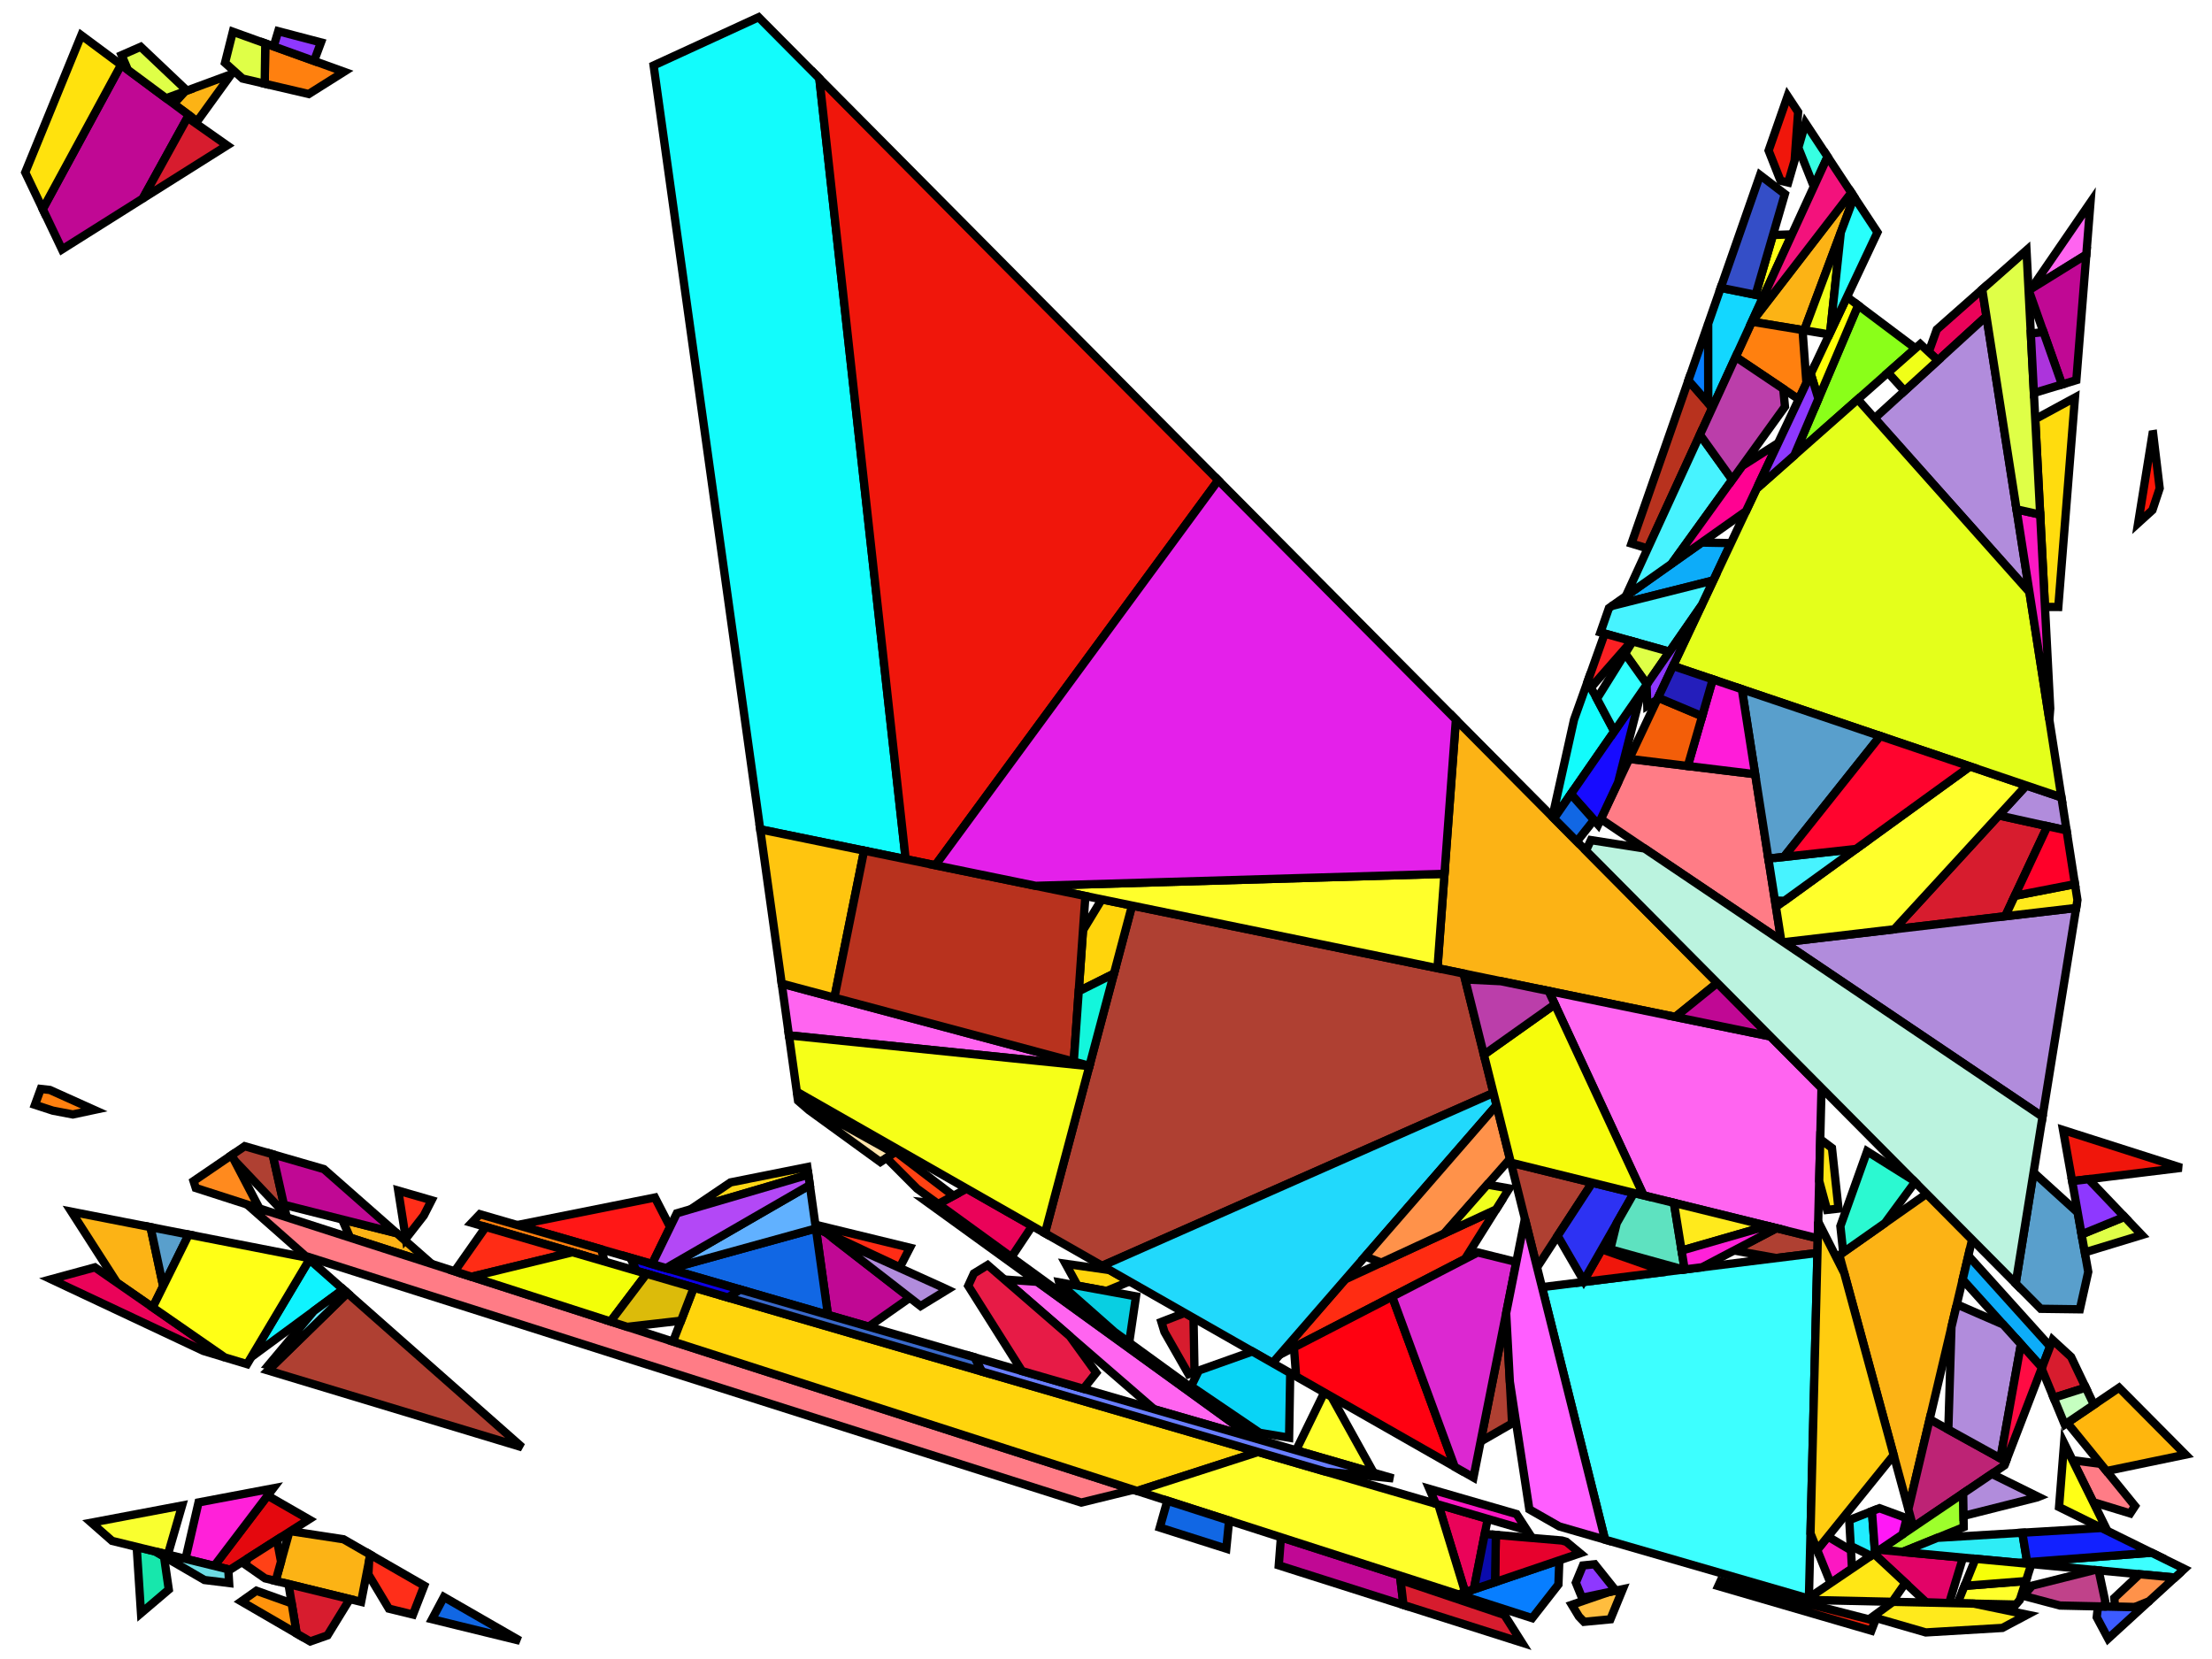 <?xml version="1.0" encoding="iso-8859-1" standalone="no"?>
<!DOCTYPE svg PUBLIC "-//W3C//DTD SVG 1.0//EN" "http://www.w3.org/TR/2001/REC-SVG-20010904/DTD/svg10.dtd">
<svg xmlns="http://www.w3.org/2000/svg" width="800" height="600">
<path style="fill:rgb(0, 0, 0);fill-opacity:0.0;fill-rule:evenodd;stroke:rgb(0, 0, 0);stroke-width:0.0;" d="M 0, 600 L 800, 600 L 800, 0 L 0, 0 z "/>
<path style="fill:rgb(18, 252, 252);fill-opacity:1.0;fill-rule:evenodd;stroke:rgb(0, 0, 0);stroke-width:3.0;" d="M 583.826, 264.522 L 562.022, 296 L 561.456, 295.431 L 569.267, 260.277 L 574.206, 246.421 z "/>
<path style="fill:rgb(18, 252, 252);fill-opacity:1.0;fill-rule:evenodd;stroke:rgb(0, 0, 0);stroke-width:3.0;" d="M 296.321, 28.343 L 327.546, 310.732 L 274.937, 299.948 L 236.388, 23.68 L 274.366, 6.226 z "/>
<path style="fill:rgb(252, 179, 21);fill-opacity:1.0;fill-rule:evenodd;stroke:rgb(0, 0, 0);stroke-width:3.0;" d="M 124.226, 556.692 L 133.92, 562.268 L 130.604, 579.333 L 99.686, 571.764 L 104.63, 554.044 L 105.066, 553.766 z "/>
<path style="fill:rgb(252, 179, 21);fill-opacity:1.0;fill-rule:evenodd;stroke:rgb(0, 0, 0);stroke-width:3.0;" d="M 71.317, 43.876 L 62.812, 37.562 L 66.997, 32.995 L 83.634, 26.855 z "/>
<path style="fill:rgb(252, 179, 21);fill-opacity:1.0;fill-rule:evenodd;stroke:rgb(0, 0, 0);stroke-width:3.0;" d="M 143.508, 446.02 L 156.12, 457.114 L 126.628, 447.621 L 123.733, 441.032 z "/>
<path style="fill:rgb(252, 179, 21);fill-opacity:1.0;fill-rule:evenodd;stroke:rgb(0, 0, 0);stroke-width:3.0;" d="M 621.084, 355.497 L 605.887, 367.789 L 519.885, 350.16 L 526.543, 260.26 z "/>
<path style="fill:rgb(252, 179, 21);fill-opacity:1.0;fill-rule:evenodd;stroke:rgb(0, 0, 0);stroke-width:3.0;" d="M 670.558, 71.199 L 652.521, 119.461 L 633.601, 116.354 L 669.558, 69.683 z "/>
<path style="fill:rgb(252, 179, 21);fill-opacity:1.0;fill-rule:evenodd;stroke:rgb(0, 0, 0);stroke-width:3.0;" d="M 54.445, 443.805 L 59.012, 465.185 L 55.22, 472.844 L 42.312, 463.894 L 25.822, 438.216 z "/>
<path style="fill:rgb(252, 179, 21);fill-opacity:1.0;fill-rule:evenodd;stroke:rgb(0, 0, 0);stroke-width:3.0;" d="M 713.243, 448.335 L 690.19, 545.821 L 665.224, 453.931 L 696.782, 431.753 z "/>
<path style="fill:rgb(175, 64, 50);fill-opacity:1.0;fill-rule:evenodd;stroke:rgb(0, 0, 0);stroke-width:3.0;" d="M 529.351, 352.1 L 540.133, 395.27 L 398.603, 457.806 L 377.924, 446.017 L 409.413, 327.514 z "/>
<path style="fill:rgb(175, 64, 50);fill-opacity:1.0;fill-rule:evenodd;stroke:rgb(0, 0, 0);stroke-width:3.0;" d="M 575.862, 427.746 L 555.889, 458.356 L 546.431, 420.485 z "/>
<path style="fill:rgb(175, 64, 50);fill-opacity:1.0;fill-rule:evenodd;stroke:rgb(0, 0, 0);stroke-width:3.0;" d="M 98.595, 417.46 L 103.512, 439.405 L 84.709, 419.594 L 83.755, 417.771 L 88.494, 414.539 z "/>
<path style="fill:rgb(175, 64, 50);fill-opacity:1.0;fill-rule:evenodd;stroke:rgb(0, 0, 0);stroke-width:3.0;" d="M 546.863, 514.8 L 535.485, 521.349 L 544.724, 474.905 z "/>
<path style="fill:rgb(175, 64, 50);fill-opacity:1.0;fill-rule:evenodd;stroke:rgb(0, 0, 0);stroke-width:3.0;" d="M 657.428, 447.869 L 657.298, 453.145 L 642.444, 454.989 L 627.136, 452.259 L 642.516, 444.19 z "/>
<path style="fill:rgb(175, 64, 50);fill-opacity:1.0;fill-rule:evenodd;stroke:rgb(0, 0, 0);stroke-width:3.0;" d="M 188.847, 523.432 L 96.941, 495.651 L 125.636, 467.641 z "/>
<path style="fill:rgb(255, 124, 134);fill-opacity:1.0;fill-rule:evenodd;stroke:rgb(0, 0, 0);stroke-width:3.0;" d="M 759.746, 529.423 L 772.162, 544.677 L 770.413, 547.342 L 757.041, 543.265 L 749.549, 528.092 z "/>
<path style="fill:rgb(255, 124, 134);fill-opacity:1.0;fill-rule:evenodd;stroke:rgb(0, 0, 0);stroke-width:3.0;" d="M 634.778, 280.002 L 644.202, 340.184 L 578.964, 296.218 L 589.222, 274.46 z "/>
<path style="fill:rgb(255, 124, 134);fill-opacity:1.0;fill-rule:evenodd;stroke:rgb(0, 0, 0);stroke-width:3.0;" d="M 409.919, 538.802 L 391.048, 543.425 L 110.457, 454.244 L 89.365, 435.628 z "/>
<path style="fill:rgb(255, 100, 240);fill-opacity:1.0;fill-rule:evenodd;stroke:rgb(0, 0, 0);stroke-width:3.0;" d="M 640.286, 374.841 L 658.771, 393.462 L 657.428, 447.869 L 594.417, 432.324 L 560.072, 358.398 z "/>
<path style="fill:rgb(255, 100, 240);fill-opacity:1.0;fill-rule:evenodd;stroke:rgb(0, 0, 0);stroke-width:3.0;" d="M 754.545, 92.095 L 734.568, 104.473 L 756.049, 73.185 z "/>
<path style="fill:rgb(255, 100, 240);fill-opacity:1.0;fill-rule:evenodd;stroke:rgb(0, 0, 0);stroke-width:3.0;" d="M 394.016, 385.458 L 393.979, 385.596 L 285.333, 374.455 L 282.721, 355.736 z "/>
<path style="fill:rgb(255, 100, 240);fill-opacity:1.0;fill-rule:evenodd;stroke:rgb(0, 0, 0);stroke-width:3.0;" d="M 375.143, 463.581 L 453.157, 520.012 L 417.397, 509.669 L 363.259, 462.762 z "/>
<path style="fill:rgb(13, 172, 249);fill-opacity:1.0;fill-rule:evenodd;stroke:rgb(0, 0, 0);stroke-width:3.0;" d="M 626.016, 196.423 L 619.655, 209.914 L 583.019, 219.131 L 615.42, 196.224 z "/>
<path style="fill:rgb(13, 172, 249);fill-opacity:1.0;fill-rule:evenodd;stroke:rgb(0, 0, 0);stroke-width:3.0;" d="M 741.451, 486.964 L 738.512, 494.608 L 709.828, 462.777 L 711.87, 454.141 z "/>
<path style="fill:rgb(255, 217, 6);fill-opacity:1.0;fill-rule:evenodd;stroke:rgb(0, 0, 0);stroke-width:3.0;" d="M 339.144, 435.317 L 457.623, 521.303 L 453.157, 520.012 L 335.548, 434.94 z "/>
<path style="fill:rgb(228, 8, 14);fill-opacity:1.0;fill-rule:evenodd;stroke:rgb(0, 0, 0);stroke-width:3.0;" d="M 111.744, 549.513 L 83.159, 567.718 L 77.488, 566.329 L 96.787, 540.911 z "/>
<path style="fill:rgb(189, 35, 117);fill-opacity:1.0;fill-rule:evenodd;stroke:rgb(0, 0, 0);stroke-width:3.0;" d="M 725.471, 528.532 L 724.915, 529.977 L 691.952, 552.308 L 690.19, 545.821 L 697.882, 513.291 z "/>
<path style="fill:rgb(234, 3, 89);fill-opacity:1.0;fill-rule:evenodd;stroke:rgb(0, 0, 0);stroke-width:3.0;" d="M 538.054, 549.328 L 533.034, 574.805 L 529.9, 575.869 L 520.18, 544.12 z "/>
<path style="fill:rgb(234, 3, 89);fill-opacity:1.0;fill-rule:evenodd;stroke:rgb(0, 0, 0);stroke-width:3.0;" d="M 81.288, 490.92 L 73.581, 488.59 L 18.468, 462.666 L 34.322, 458.354 z "/>
<path style="fill:rgb(234, 3, 89);fill-opacity:1.0;fill-rule:evenodd;stroke:rgb(0, 0, 0);stroke-width:3.0;" d="M 718.413, 114.364 L 700.882, 130.371 L 697.563, 127.288 L 700.466, 119.171 L 716.899, 104.653 z "/>
<path style="fill:rgb(234, 3, 89);fill-opacity:1.0;fill-rule:evenodd;stroke:rgb(0, 0, 0);stroke-width:3.0;" d="M 373.307, 443.385 L 366.027, 454.309 L 365.139, 454.183 L 339.31, 435.437 L 349.626, 429.885 z "/>
<path style="fill:rgb(23, 11, 255);fill-opacity:1.0;fill-rule:evenodd;stroke:rgb(0, 0, 0);stroke-width:3.0;" d="M 585.209, 282.972 L 577.993, 298.277 L 568.126, 287.188 L 593.513, 250.538 z "/>
<path style="fill:rgb(192, 8, 148);fill-opacity:1.0;fill-rule:evenodd;stroke:rgb(0, 0, 0);stroke-width:3.0;" d="M 506.328, 569.833 L 507.583, 580.464 L 462.485, 566.13 L 463.267, 555.973 z "/>
<path style="fill:rgb(192, 8, 148);fill-opacity:1.0;fill-rule:evenodd;stroke:rgb(0, 0, 0);stroke-width:3.0;" d="M 68.295, 41.632 L 51.627, 71.813 L 22.421, 90.211 L 15.461, 75.623 L 43.79, 23.442 z "/>
<path style="fill:rgb(192, 8, 148);fill-opacity:1.0;fill-rule:evenodd;stroke:rgb(0, 0, 0);stroke-width:3.0;" d="M 750.936, 137.482 L 745.745, 139.057 L 733.723, 104.996 L 754.545, 92.095 z "/>
<path style="fill:rgb(192, 8, 148);fill-opacity:1.0;fill-rule:evenodd;stroke:rgb(0, 0, 0);stroke-width:3.0;" d="M 117.138, 422.823 L 143.508, 446.02 L 102.687, 435.723 L 98.595, 417.46 z "/>
<path style="fill:rgb(192, 8, 148);fill-opacity:1.0;fill-rule:evenodd;stroke:rgb(0, 0, 0);stroke-width:3.0;" d="M 640.286, 374.841 L 605.887, 367.789 L 621.084, 355.497 z "/>
<path style="fill:rgb(192, 8, 148);fill-opacity:1.0;fill-rule:evenodd;stroke:rgb(0, 0, 0);stroke-width:3.0;" d="M 298.632, 445.751 L 329.044, 469.348 L 314.164, 479.81 L 299.439, 475.551 L 295.046, 444.07 z "/>
<path style="fill:rgb(215, 28, 46);fill-opacity:1.0;fill-rule:evenodd;stroke:rgb(0, 0, 0);stroke-width:3.0;" d="M 544.089, 584.063 L 550.423, 594.079 L 507.583, 580.464 L 506.513, 571.402 z "/>
<path style="fill:rgb(215, 28, 46);fill-opacity:1.0;fill-rule:evenodd;stroke:rgb(0, 0, 0);stroke-width:3.0;" d="M 740.488, 298.794 L 725.213, 331.379 L 685.081, 336.085 L 722.889, 294.906 z "/>
<path style="fill:rgb(215, 28, 46);fill-opacity:1.0;fill-rule:evenodd;stroke:rgb(0, 0, 0);stroke-width:3.0;" d="M 749.035, 490.744 L 754.333, 501.853 L 742.731, 505.526 L 738.37, 494.979 L 742.356, 484.61 z "/>
<path style="fill:rgb(215, 28, 46);fill-opacity:1.0;fill-rule:evenodd;stroke:rgb(0, 0, 0);stroke-width:3.0;" d="M 82.139, 52.593 L 51.627, 71.813 L 67.804, 42.52 z "/>
<path style="fill:rgb(215, 28, 46);fill-opacity:1.0;fill-rule:evenodd;stroke:rgb(0, 0, 0);stroke-width:3.0;" d="M 126.516, 578.332 L 118.449, 591.454 L 112.194, 593.649 L 107.291, 590.801 L 104.329, 572.9 z "/>
<path style="fill:rgb(215, 28, 46);fill-opacity:1.0;fill-rule:evenodd;stroke:rgb(0, 0, 0);stroke-width:3.0;" d="M 431.646, 476.644 L 432.012, 496.221 L 429.863, 496.986 L 421.137, 481.702 L 420.035, 478.09 L 428.469, 474.833 z "/>
<path style="fill:rgb(255, 23, 22);fill-opacity:1.0;fill-rule:evenodd;stroke:rgb(0, 0, 0);stroke-width:3.0;" d="M 242.366, 443.768 L 235.839, 457.156 L 187.075, 443.052 L 236.864, 433.1 z "/>
<path style="fill:rgb(157, 255, 44);fill-opacity:1.0;fill-rule:evenodd;stroke:rgb(0, 0, 0);stroke-width:3.0;" d="M 710.199, 552.319 L 688.064, 561.289 L 679.835, 560.516 L 710.01, 540.074 z "/>
<path style="fill:rgb(255, 128, 15);fill-opacity:1.0;fill-rule:evenodd;stroke:rgb(0, 0, 0);stroke-width:3.0;" d="M 217.421, 451.829 L 218.682, 456.269 L 170.577, 442.252 L 173.546, 439.138 z "/>
<path style="fill:rgb(255, 128, 15);fill-opacity:1.0;fill-rule:evenodd;stroke:rgb(0, 0, 0);stroke-width:3.0;" d="M 124.426, 25.954 L 111.649, 34.003 L 95.733, 30.281 L 95.945, 15.699 z "/>
<path style="fill:rgb(255, 128, 15);fill-opacity:1.0;fill-rule:evenodd;stroke:rgb(0, 0, 0);stroke-width:3.0;" d="M 651.908, 119.361 L 653.317, 138.52 L 650.546, 144.398 L 627.729, 129.079 L 633.574, 116.349 z "/>
<path style="fill:rgb(255, 128, 15);fill-opacity:1.0;fill-rule:evenodd;stroke:rgb(0, 0, 0);stroke-width:3.0;" d="M 18.037, 394.196 L 34.085, 401.41 L 26.344, 403.06 L 19.116, 401.683 L 12.642, 399.571 L 14.738, 393.827 z "/>
<path style="fill:rgb(138, 255, 25);fill-opacity:1.0;fill-rule:evenodd;stroke:rgb(0, 0, 0);stroke-width:3.0;" d="M 692.755, 125.984 L 648.947, 164.685 L 672.018, 110.412 z "/>
<path style="fill:rgb(255, 44, 18);fill-opacity:1.0;fill-rule:evenodd;stroke:rgb(0, 0, 0);stroke-width:3.0;" d="M 529.831, 455.34 L 462.831, 489.958 L 486.526, 462.693 L 541.07, 437.42 z "/>
<path style="fill:rgb(255, 212, 12);fill-opacity:1.0;fill-rule:evenodd;stroke:rgb(0, 0, 0);stroke-width:3.0;" d="M 455.022, 525.134 L 411.272, 539.238 L 243.392, 485.204 L 250.929, 465.665 z "/>
<path style="fill:rgb(255, 212, 12);fill-opacity:1.0;fill-rule:evenodd;stroke:rgb(0, 0, 0);stroke-width:3.0;" d="M 409.413, 327.514 L 402.87, 352.138 L 390.13, 358.504 L 391.681, 336.435 L 398.46, 325.269 z "/>
<path style="fill:rgb(255, 212, 12);fill-opacity:1.0;fill-rule:evenodd;stroke:rgb(0, 0, 0);stroke-width:3.0;" d="M 401.301, 459.344 L 408.51, 463.454 L 400.164, 466.897 L 389.736, 464.993 L 385.391, 457.073 z "/>
<path style="fill:rgb(61, 255, 255);fill-opacity:1.0;fill-rule:evenodd;stroke:rgb(0, 0, 0);stroke-width:3.0;" d="M 790.025, 567.405 L 786.595, 570.542 L 730.039, 565.231 L 778.157, 561.553 z "/>
<path style="fill:rgb(61, 255, 255);fill-opacity:1.0;fill-rule:evenodd;stroke:rgb(0, 0, 0);stroke-width:3.0;" d="M 654.211, 578.164 L 580.487, 556.84 L 557.676, 465.511 L 657.298, 453.145 z "/>
<path style="fill:rgb(8, 207, 226);fill-opacity:1.0;fill-rule:evenodd;stroke:rgb(0, 0, 0);stroke-width:3.0;" d="M 410.85, 468.849 L 408.388, 485.571 L 403.129, 481.754 L 383.143, 464.098 L 383.057, 463.773 z "/>
<path style="fill:rgb(177, 140, 220);fill-opacity:1.0;fill-rule:evenodd;stroke:rgb(0, 0, 0);stroke-width:3.0;" d="M 341.461, 465.838 L 342.67, 466.405 L 332.932, 472.364 L 300.89, 447.503 z "/>
<path style="fill:rgb(177, 140, 220);fill-opacity:1.0;fill-rule:evenodd;stroke:rgb(0, 0, 0);stroke-width:3.0;" d="M 733.973, 214.146 L 677.978, 151.283 L 718.413, 114.364 z "/>
<path style="fill:rgb(177, 140, 220);fill-opacity:1.0;fill-rule:evenodd;stroke:rgb(0, 0, 0);stroke-width:3.0;" d="M 745.548, 288.375 L 747.411, 300.323 L 722.889, 294.906 L 732.835, 284.074 z "/>
<path style="fill:rgb(177, 140, 220);fill-opacity:1.0;fill-rule:evenodd;stroke:rgb(0, 0, 0);stroke-width:3.0;" d="M 724.472, 479.028 L 730.898, 486.158 L 723.504, 527.445 L 704.641, 517.025 L 705.768, 479.943 L 707.458, 472.796 L 708.074, 471.897 z "/>
<path style="fill:rgb(177, 140, 220);fill-opacity:1.0;fill-rule:evenodd;stroke:rgb(0, 0, 0);stroke-width:3.0;" d="M 737.226, 541.368 L 736.815, 541.534 L 710.136, 548.248 L 710.01, 540.074 L 720.371, 533.056 z "/>
<path style="fill:rgb(177, 140, 220);fill-opacity:1.0;fill-rule:evenodd;stroke:rgb(0, 0, 0);stroke-width:3.0;" d="M 738.712, 403.877 L 645.079, 340.775 L 750.875, 328.369 z "/>
<path style="fill:rgb(255, 220, 14);fill-opacity:1.0;fill-rule:evenodd;stroke:rgb(0, 0, 0);stroke-width:3.0;" d="M 744.413, 219.522 L 739.591, 219.503 L 736.074, 151.573 L 750.435, 143.787 z "/>
<path style="fill:rgb(255, 255, 43);fill-opacity:1.0;fill-rule:evenodd;stroke:rgb(0, 0, 0);stroke-width:3.0;" d="M 481.465, 505.045 L 496.788, 532.631 L 468.74, 524.519 L 478.946, 503.609 z "/>
<path style="fill:rgb(255, 255, 43);fill-opacity:1.0;fill-rule:evenodd;stroke:rgb(0, 0, 0);stroke-width:3.0;" d="M 520.18, 544.12 L 529.9, 575.869 L 527.556, 576.665 L 411.272, 539.238 L 455.022, 525.134 z "/>
<path style="fill:rgb(255, 255, 43);fill-opacity:1.0;fill-rule:evenodd;stroke:rgb(0, 0, 0);stroke-width:3.0;" d="M 519.885, 350.16 L 374.566, 320.371 L 522.412, 316.041 z "/>
<path style="fill:rgb(255, 255, 43);fill-opacity:1.0;fill-rule:evenodd;stroke:rgb(0, 0, 0);stroke-width:3.0;" d="M 730.481, 578.663 L 729.064, 580.307 L 707.957, 579.838 L 710.5, 573.556 L 732.698, 571.812 z "/>
<path style="fill:rgb(255, 255, 43);fill-opacity:1.0;fill-rule:evenodd;stroke:rgb(0, 0, 0);stroke-width:3.0;" d="M 732.835, 284.074 L 685.081, 336.085 L 645.079, 340.775 L 644.202, 340.184 L 642.295, 328.008 L 712.49, 277.19 z "/>
<path style="fill:rgb(228, 255, 27);fill-opacity:1.0;fill-rule:evenodd;stroke:rgb(0, 0, 0);stroke-width:3.0;" d="M 733.973, 214.146 L 745.548, 288.375 L 605.071, 240.846 L 635.293, 176.748 L 671.874, 144.431 z "/>
<path style="fill:rgb(89, 159, 204);fill-opacity:1.0;fill-rule:evenodd;stroke:rgb(0, 0, 0);stroke-width:3.0;" d="M 68.263, 446.503 L 59.012, 465.185 L 54.445, 443.805 z "/>
<path style="fill:rgb(89, 159, 204);fill-opacity:1.0;fill-rule:evenodd;stroke:rgb(0, 0, 0);stroke-width:3.0;" d="M 679.997, 266.197 L 645.199, 309.914 L 639.559, 310.536 L 629.965, 249.269 z "/>
<path style="fill:rgb(89, 159, 204);fill-opacity:1.0;fill-rule:evenodd;stroke:rgb(0, 0, 0);stroke-width:3.0;" d="M 751.43, 438.517 L 755.244, 459.987 L 752.216, 473.529 L 738.069, 473.344 L 728.996, 464.204 L 735.468, 424.022 z "/>
<path style="fill:rgb(240, 22, 11);fill-opacity:1.0;fill-rule:evenodd;stroke:rgb(0, 0, 0);stroke-width:3.0;" d="M 440.606, 173.69 L 338.281, 312.933 L 327.546, 310.732 L 296.321, 28.343 z "/>
<path style="fill:rgb(240, 22, 11);fill-opacity:1.0;fill-rule:evenodd;stroke:rgb(0, 0, 0);stroke-width:3.0;" d="M 602.485, 459.949 L 572.539, 463.666 L 579.304, 451.821 z "/>
<path style="fill:rgb(240, 22, 11);fill-opacity:1.0;fill-rule:evenodd;stroke:rgb(0, 0, 0);stroke-width:3.0;" d="M 650.321, 40.515 L 649.052, 58.015 L 646.726, 66.019 L 643.957, 65.376 L 639.645, 54.45 L 646.52, 34.752 z "/>
<path style="fill:rgb(240, 22, 11);fill-opacity:1.0;fill-rule:evenodd;stroke:rgb(0, 0, 0);stroke-width:3.0;" d="M 788.962, 422.345 L 749.417, 427.186 L 746.129, 408.679 z "/>
<path style="fill:rgb(255, 182, 13);fill-opacity:1.0;fill-rule:evenodd;stroke:rgb(0, 0, 0);stroke-width:3.0;" d="M 790.427, 526.087 L 761.86, 532.02 L 747.657, 514.571 L 766.395, 501.878 z "/>
<path style="fill:rgb(255, 11, 67);fill-opacity:1.0;fill-rule:evenodd;stroke:rgb(0, 0, 0);stroke-width:3.0;" d="M 738.512, 494.608 L 725.471, 528.532 L 723.504, 527.445 L 730.898, 486.158 z "/>
<path style="fill:rgb(255, 197, 15);fill-opacity:1.0;fill-rule:evenodd;stroke:rgb(0, 0, 0);stroke-width:3.0;" d="M 312.51, 307.65 L 301.771, 360.823 L 282.721, 355.736 L 274.937, 299.948 z "/>
<path style="fill:rgb(17, 103, 228);fill-opacity:1.0;fill-rule:evenodd;stroke:rgb(0, 0, 0);stroke-width:3.0;" d="M 444.519, 549.939 L 443.504, 560.097 L 419.45, 552.452 L 422.187, 542.751 z "/>
<path style="fill:rgb(17, 103, 228);fill-opacity:1.0;fill-rule:evenodd;stroke:rgb(0, 0, 0);stroke-width:3.0;" d="M 299.439, 475.551 L 241.992, 458.936 L 295.077, 444.288 z "/>
<path style="fill:rgb(17, 103, 228);fill-opacity:1.0;fill-rule:evenodd;stroke:rgb(0, 0, 0);stroke-width:3.0;" d="M 576.469, 296.564 L 570.299, 304.338 L 562.022, 296 L 568.126, 287.188 z "/>
<path style="fill:rgb(17, 103, 228);fill-opacity:1.0;fill-rule:evenodd;stroke:rgb(0, 0, 0);stroke-width:3.0;" d="M 188.038, 593.394 L 156.255, 585.613 L 160.536, 577.576 z "/>
<path style="fill:rgb(15, 243, 255);fill-opacity:1.0;fill-rule:evenodd;stroke:rgb(0, 0, 0);stroke-width:3.0;" d="M 124.14, 466.321 L 90.902, 490.781 L 111.907, 455.524 z "/>
<path style="fill:rgb(33, 217, 252);fill-opacity:1.0;fill-rule:evenodd;stroke:rgb(0, 0, 0);stroke-width:3.0;" d="M 541.246, 399.728 L 460.237, 492.943 L 398.603, 457.806 L 540.133, 395.27 z "/>
<path style="fill:rgb(255, 255, 22);fill-opacity:1.0;fill-rule:evenodd;stroke:rgb(0, 0, 0);stroke-width:3.0;" d="M 637.774, 107.201 L 634.927, 106.627 L 641.214, 84.992 L 648.082, 84.75 z "/>
<path style="fill:rgb(255, 255, 22);fill-opacity:1.0;fill-rule:evenodd;stroke:rgb(0, 0, 0);stroke-width:3.0;" d="M 111.181, 454.883 L 111.907, 455.524 L 89.365, 493.361 L 81.288, 490.92 L 55.22, 472.844 L 68.263, 446.503 z "/>
<path style="fill:rgb(255, 255, 22);fill-opacity:1.0;fill-rule:evenodd;stroke:rgb(0, 0, 0);stroke-width:3.0;" d="M 762.18, 553.674 L 744.686, 545.046 L 746.51, 521.939 z "/>
<path style="fill:rgb(255, 1, 17);fill-opacity:1.0;fill-rule:evenodd;stroke:rgb(0, 0, 0);stroke-width:3.0;" d="M 526.127, 530.507 L 468.768, 497.807 L 467.965, 487.305 L 503.499, 468.945 z "/>
<path style="fill:rgb(32, 237, 255);fill-opacity:1.0;fill-rule:evenodd;stroke:rgb(0, 0, 0);stroke-width:3.0;" d="M 678.137, 561.667 L 676.64, 562.681 L 669.34, 559.119 L 668.809, 549.759 L 677.017, 546.535 z "/>
<path style="fill:rgb(105, 126, 255);fill-opacity:1.0;fill-rule:evenodd;stroke:rgb(0, 0, 0);stroke-width:3.0;" d="M 503.897, 534.687 L 479.519, 532.272 L 355.072, 496.01 L 352.444, 490.882 z "/>
<path style="fill:rgb(184, 50, 30);fill-opacity:1.0;fill-rule:evenodd;stroke:rgb(0, 0, 0);stroke-width:3.0;" d="M 619.284, 147.471 L 595.918, 198.362 L 590.038, 196.579 L 610.628, 137.586 z "/>
<path style="fill:rgb(184, 50, 30);fill-opacity:1.0;fill-rule:evenodd;stroke:rgb(0, 0, 0);stroke-width:3.0;" d="M 392.55, 324.057 L 388.342, 383.943 L 301.771, 360.823 L 312.51, 307.65 z "/>
<path style="fill:rgb(187, 243, 223);fill-opacity:1.0;fill-rule:evenodd;stroke:rgb(0, 0, 0);stroke-width:3.0;" d="M 594.764, 306.867 L 738.712, 403.877 L 728.996, 464.204 L 573.578, 307.641 L 575.375, 303.83 z "/>
<path style="fill:rgb(23, 231, 172);fill-opacity:1.0;fill-rule:evenodd;stroke:rgb(0, 0, 0);stroke-width:3.0;" d="M 56.18, 561.113 L 59.302, 562.926 L 61.043, 574.875 L 50.992, 583.422 L 49.435, 559.462 z "/>
<path style="fill:rgb(255, 46, 25);fill-opacity:1.0;fill-rule:evenodd;stroke:rgb(0, 0, 0);stroke-width:3.0;" d="M 153.425, 573.486 L 149.359, 583.925 L 140.642, 581.79 L 133.23, 569.417 L 133.496, 564.449 L 133.92, 562.268 z "/>
<path style="fill:rgb(255, 46, 25);fill-opacity:1.0;fill-rule:evenodd;stroke:rgb(0, 0, 0);stroke-width:3.0;" d="M 156.099, 434.092 L 153.273, 439.623 L 146.767, 447.963 L 144.032, 430.602 z "/>
<path style="fill:rgb(7, 126, 255);fill-opacity:1.0;fill-rule:evenodd;stroke:rgb(0, 0, 0);stroke-width:3.0;" d="M 617.818, 145.797 L 610.628, 137.586 L 617.787, 117.075 z "/>
<path style="fill:rgb(7, 126, 255);fill-opacity:1.0;fill-rule:evenodd;stroke:rgb(0, 0, 0);stroke-width:3.0;" d="M 563.625, 573.06 L 554.133, 585.22 L 528.76, 577.053 L 528.696, 576.278 L 563.95, 564.304 z "/>
<path style="fill:rgb(55, 255, 226);fill-opacity:1.0;fill-rule:evenodd;stroke:rgb(0, 0, 0);stroke-width:3.0;" d="M 660.975, 56.669 L 656.005, 67.494 L 650.386, 53.424 L 652.97, 44.531 z "/>
<path style="fill:rgb(255, 215, 22);fill-opacity:1.0;fill-rule:evenodd;stroke:rgb(0, 0, 0);stroke-width:3.0;" d="M 292.363, 424.842 L 249.884, 437.308 L 264.191, 427.637 L 291.978, 422.083 z "/>
<path style="fill:rgb(226, 3, 103);fill-opacity:1.0;fill-rule:evenodd;stroke:rgb(0, 0, 0);stroke-width:3.0;" d="M 709.945, 563.344 L 704.938, 579.771 L 696.715, 579.588 L 677.744, 561.933 L 679.835, 560.516 z "/>
<path style="fill:rgb(231, 27, 70);fill-opacity:1.0;fill-rule:evenodd;stroke:rgb(0, 0, 0);stroke-width:3.0;" d="M 386.903, 483.248 L 396.466, 496.474 L 391.85, 502.28 L 369.613, 495.848 L 350.169, 465.032 L 352.202, 460.573 L 357.201, 457.513 z "/>
<path style="fill:rgb(43, 249, 209);fill-opacity:1.0;fill-rule:evenodd;stroke:rgb(0, 0, 0);stroke-width:3.0;" d="M 691.853, 426.788 L 692.592, 427.532 L 681.714, 442.342 L 666.624, 452.947 L 665.6, 443.453 L 675.264, 416.396 z "/>
<path style="fill:rgb(255, 226, 13);fill-opacity:1.0;fill-rule:evenodd;stroke:rgb(0, 0, 0);stroke-width:3.0;" d="M 43.79, 23.442 L 15.461, 75.623 L 9.129, 62.351 L 29.399, 12.758 z "/>
<path style="fill:rgb(255, 146, 74);fill-opacity:1.0;fill-rule:evenodd;stroke:rgb(0, 0, 0);stroke-width:3.0;" d="M 546.093, 419.132 L 522.359, 446.09 L 499.583, 456.643 L 493.722, 454.413 L 541.246, 399.728 z "/>
<path style="fill:rgb(255, 146, 74);fill-opacity:1.0;fill-rule:evenodd;stroke:rgb(0, 0, 0);stroke-width:3.0;" d="M 786.595, 570.542 L 777.204, 579.129 L 771.918, 581.26 L 764.926, 581.105 L 764.659, 577.94 L 773.805, 569.341 z "/>
<path style="fill:rgb(98, 234, 255);fill-opacity:1.0;fill-rule:evenodd;stroke:rgb(0, 0, 0);stroke-width:3.0;" d="M 125.636, 467.641 L 98.509, 494.12 L 97.066, 493.766 L 113.498, 474.152 L 124.14, 466.321 z "/>
<path style="fill:rgb(255, 138, 30);fill-opacity:1.0;fill-rule:evenodd;stroke:rgb(0, 0, 0);stroke-width:3.0;" d="M 93.846, 437.07 L 70.795, 429.651 L 69.998, 427.154 L 83.755, 417.771 z "/>
<path style="fill:rgb(60, 91, 255);fill-opacity:1.0;fill-rule:evenodd;stroke:rgb(0, 0, 0);stroke-width:3.0;" d="M 774.804, 581.324 L 762.441, 592.63 L 758.31, 584.899 L 758.763, 580.968 z "/>
<path style="fill:rgb(45, 50, 243);fill-opacity:1.0;fill-rule:evenodd;stroke:rgb(0, 0, 0);stroke-width:3.0;" d="M 590.93, 431.463 L 572.778, 463.248 L 563.333, 446.947 L 575.862, 427.746 z "/>
<path style="fill:rgb(252, 24, 194);fill-opacity:1.0;fill-rule:evenodd;stroke:rgb(0, 0, 0);stroke-width:3.0;" d="M 737.862, 186.113 L 741.493, 256.24 L 741.17, 260.303 L 729.307, 184.221 z "/>
<path style="fill:rgb(252, 24, 194);fill-opacity:1.0;fill-rule:evenodd;stroke:rgb(0, 0, 0);stroke-width:3.0;" d="M 669.429, 560.687 L 669.805, 567.31 L 662.049, 572.565 L 657.198, 560.547 L 661.093, 555.723 z "/>
<path style="fill:rgb(252, 24, 194);fill-opacity:1.0;fill-rule:evenodd;stroke:rgb(0, 0, 0);stroke-width:3.0;" d="M 548.47, 547.579 L 552.306, 553.48 L 519.285, 543.859 L 516.947, 538.462 z "/>
<path style="fill:rgb(71, 243, 255);fill-opacity:1.0;fill-rule:evenodd;stroke:rgb(0, 0, 0);stroke-width:3.0;" d="M 626.487, 173.497 L 604.551, 203.908 L 587.998, 215.611 L 614.807, 157.221 z "/>
<path style="fill:rgb(71, 243, 255);fill-opacity:1.0;fill-rule:evenodd;stroke:rgb(0, 0, 0);stroke-width:3.0;" d="M 645.357, 325.792 L 641.93, 325.672 L 639.559, 310.536 L 671.264, 307.037 z "/>
<path style="fill:rgb(71, 243, 255);fill-opacity:1.0;fill-rule:evenodd;stroke:rgb(0, 0, 0);stroke-width:3.0;" d="M 615.396, 218.947 L 603.794, 235.696 L 578.824, 228.706 L 581.887, 219.931 L 583.019, 219.131 L 619.655, 209.914 z "/>
<path style="fill:rgb(19, 215, 255);fill-opacity:1.0;fill-rule:evenodd;stroke:rgb(0, 0, 0);stroke-width:3.0;" d="M 637.774, 107.201 L 619.284, 147.471 L 617.818, 145.797 L 617.787, 117.075 L 622.322, 104.082 z "/>
<path style="fill:rgb(94, 226, 192);fill-opacity:1.0;fill-rule:evenodd;stroke:rgb(0, 0, 0);stroke-width:3.0;" d="M 605.385, 435.03 L 609.279, 459.106 L 608.858, 459.158 L 582.383, 451.816 L 584.713, 442.348 L 590.93, 431.463 z "/>
<path style="fill:rgb(58, 105, 202);fill-opacity:1.0;fill-rule:evenodd;stroke:rgb(0, 0, 0);stroke-width:3.0;" d="M 352.444, 490.882 L 355.072, 496.01 L 263.308, 469.272 L 267.603, 466.343 z "/>
<path style="fill:rgb(13, 0, 231);fill-opacity:1.0;fill-rule:evenodd;stroke:rgb(0, 0, 0);stroke-width:3.0;" d="M 267.603, 466.343 L 263.308, 469.272 L 230.202, 459.626 L 227.951, 454.874 z "/>
<path style="fill:rgb(255, 2, 146);fill-opacity:1.0;fill-rule:evenodd;stroke:rgb(0, 0, 0);stroke-width:3.0;" d="M 631.455, 184.887 L 604.551, 203.908 L 630.058, 168.545 L 643.08, 160.232 z "/>
<path style="fill:rgb(255, 255, 8);fill-opacity:1.0;fill-rule:evenodd;stroke:rgb(0, 0, 0);stroke-width:3.0;" d="M 672.018, 110.412 L 657.65, 144.213 L 654.884, 135.195 L 667.994, 107.39 z "/>
<path style="fill:rgb(19, 246, 220);fill-opacity:1.0;fill-rule:evenodd;stroke:rgb(0, 0, 0);stroke-width:3.0;" d="M 394.016, 385.458 L 388.342, 383.943 L 390.13, 358.504 L 402.87, 352.138 z "/>
<path style="fill:rgb(255, 234, 28);fill-opacity:1.0;fill-rule:evenodd;stroke:rgb(0, 0, 0);stroke-width:3.0;" d="M 751.337, 325.5 L 750.875, 328.369 L 725.213, 331.379 L 728.68, 323.982 L 750.44, 319.751 z "/>
<path style="fill:rgb(255, 234, 28);fill-opacity:1.0;fill-rule:evenodd;stroke:rgb(0, 0, 0);stroke-width:3.0;" d="M 713.868, 579.97 L 733.207, 583.967 L 724.186, 588.758 L 696.488, 590.392 L 677.128, 584.792 L 684.636, 579.32 z "/>
<path style="fill:rgb(255, 234, 28);fill-opacity:1.0;fill-rule:evenodd;stroke:rgb(0, 0, 0);stroke-width:3.0;" d="M 639.17, 443.364 L 608.177, 452.291 L 605.385, 435.03 z "/>
<path style="fill:rgb(240, 255, 29);fill-opacity:1.0;fill-rule:evenodd;stroke:rgb(0, 0, 0);stroke-width:3.0;" d="M 545.842, 429.812 L 541.07, 437.42 L 522.359, 446.09 L 537.9, 428.438 z "/>
<path style="fill:rgb(255, 189, 62);fill-opacity:1.0;fill-rule:evenodd;stroke:rgb(0, 0, 0);stroke-width:3.0;" d="M 582.425, 585.644 L 572.889, 586.549 L 571.041, 584.63 L 568.476, 580.392 L 581.721, 575.829 L 586.897, 574.737 z "/>
<path style="fill:rgb(255, 44, 21);fill-opacity:1.0;fill-rule:evenodd;stroke:rgb(0, 0, 0);stroke-width:3.0;" d="M 207.07, 452.886 L 170.564, 461.763 L 164.414, 459.784 L 175.686, 443.741 z "/>
<path style="fill:rgb(255, 44, 21);fill-opacity:1.0;fill-rule:evenodd;stroke:rgb(0, 0, 0);stroke-width:3.0;" d="M 329.089, 451.259 L 325.444, 458.326 L 295.046, 444.07 L 294.888, 442.933 z "/>
<path style="fill:rgb(223, 255, 71);fill-opacity:1.0;fill-rule:evenodd;stroke:rgb(0, 0, 0);stroke-width:3.0;" d="M 603.794, 235.696 L 595.644, 247.461 L 587.735, 236.357 L 590.474, 231.967 z "/>
<path style="fill:rgb(223, 255, 71);fill-opacity:1.0;fill-rule:evenodd;stroke:rgb(0, 0, 0);stroke-width:3.0;" d="M 95.945, 15.699 L 95.733, 30.281 L 87.7, 28.402 L 81.38, 22.727 L 84.21, 11.474 z "/>
<path style="fill:rgb(223, 255, 71);fill-opacity:1.0;fill-rule:evenodd;stroke:rgb(0, 0, 0);stroke-width:3.0;" d="M 67.604, 32.771 L 60.092, 35.543 L 46.238, 25.259 L 43.978, 19.953 L 50.885, 16.922 z "/>
<path style="fill:rgb(223, 255, 71);fill-opacity:1.0;fill-rule:evenodd;stroke:rgb(0, 0, 0);stroke-width:3.0;" d="M 774.624, 446.658 L 753.992, 452.94 L 752.836, 446.432 L 768.36, 440.085 z "/>
<path style="fill:rgb(223, 255, 71);fill-opacity:1.0;fill-rule:evenodd;stroke:rgb(0, 0, 0);stroke-width:3.0;" d="M 737.862, 186.113 L 729.307, 184.221 L 716.899, 104.653 L 732.911, 90.507 z "/>
<path style="fill:rgb(255, 33, 217);fill-opacity:1.0;fill-rule:evenodd;stroke:rgb(0, 0, 0);stroke-width:3.0;" d="M 642.516, 444.19 L 615.574, 458.324 L 609.279, 459.106 L 608.177, 452.291 L 639.17, 443.364 z "/>
<path style="fill:rgb(255, 33, 217);fill-opacity:1.0;fill-rule:evenodd;stroke:rgb(0, 0, 0);stroke-width:3.0;" d="M 77.488, 566.329 L 67.089, 563.784 L 71.805, 543.371 L 98.792, 538.27 z "/>
<path style="fill:rgb(240, 255, 24);fill-opacity:1.0;fill-rule:evenodd;stroke:rgb(0, 0, 0);stroke-width:3.0;" d="M 661.897, 120.321 L 661.6, 120.953 L 652.521, 119.461 L 665.75, 84.064 z "/>
<path style="fill:rgb(240, 255, 24);fill-opacity:1.0;fill-rule:evenodd;stroke:rgb(0, 0, 0);stroke-width:3.0;" d="M 700.882, 130.371 L 688.808, 141.395 L 682.807, 134.772 L 694.499, 124.443 z "/>
<path style="fill:rgb(255, 148, 12);fill-opacity:1.0;fill-rule:evenodd;stroke:rgb(0, 0, 0);stroke-width:3.0;" d="M 105.484, 579.88 L 107.291, 590.801 L 87.284, 579.18 L 92.737, 575.321 z "/>
<path style="fill:rgb(142, 56, 255);fill-opacity:1.0;fill-rule:evenodd;stroke:rgb(0, 0, 0);stroke-width:3.0;" d="M 599.288, 253.111 L 595.759, 255.256 L 595.511, 247.654 L 615.396, 218.947 z "/>
<path style="fill:rgb(142, 56, 255);fill-opacity:1.0;fill-rule:evenodd;stroke:rgb(0, 0, 0);stroke-width:3.0;" d="M 584.37, 575.27 L 572.145, 577.848 L 569.923, 572.382 L 572.494, 566.171 L 576.741, 565.724 z "/>
<path style="fill:rgb(142, 56, 255);fill-opacity:1.0;fill-rule:evenodd;stroke:rgb(0, 0, 0);stroke-width:3.0;" d="M 657.65, 144.213 L 648.947, 164.685 L 635.577, 176.497 L 635.957, 175.338 L 654.884, 135.195 z "/>
<path style="fill:rgb(142, 56, 255);fill-opacity:1.0;fill-rule:evenodd;stroke:rgb(0, 0, 0);stroke-width:3.0;" d="M 768.36, 440.085 L 752.836, 446.432 L 749.417, 427.186 L 755.374, 426.457 z "/>
<path style="fill:rgb(142, 56, 255);fill-opacity:1.0;fill-rule:evenodd;stroke:rgb(0, 0, 0);stroke-width:3.0;" d="M 116.087, 15.338 L 113.585, 22.051 L 98.978, 16.791 L 100.629, 11.29 z "/>
<path style="fill:rgb(46, 237, 246);fill-opacity:1.0;fill-rule:evenodd;stroke:rgb(0, 0, 0);stroke-width:3.0;" d="M 733.156, 564.992 L 730.039, 565.231 L 688.064, 561.289 L 700.7, 556.168 L 731.401, 554.33 z "/>
<path style="fill:rgb(18, 33, 255);fill-opacity:1.0;fill-rule:evenodd;stroke:rgb(0, 0, 0);stroke-width:3.0;" d="M 778.157, 561.553 L 733.156, 564.992 L 731.401, 554.33 L 760.033, 552.615 z "/>
<path style="fill:rgb(52, 78, 199);fill-opacity:1.0;fill-rule:evenodd;stroke:rgb(0, 0, 0);stroke-width:3.0;" d="M 645.52, 70.172 L 634.927, 106.627 L 622.322, 104.082 L 636.546, 63.329 z "/>
<path style="fill:rgb(255, 231, 21);fill-opacity:1.0;fill-rule:evenodd;stroke:rgb(0, 0, 0);stroke-width:3.0;" d="M 689.106, 572.507 L 684.357, 579.314 L 656.008, 578.683 L 654.211, 578.164 L 654.218, 577.87 L 677.744, 561.933 z "/>
<path style="fill:rgb(172, 52, 220);fill-opacity:1.0;fill-rule:evenodd;stroke:rgb(0, 0, 0);stroke-width:3.0;" d="M 745.745, 139.057 L 735.585, 142.139 L 734.47, 120.608 L 739.053, 120.098 z "/>
<path style="fill:rgb(255, 24, 246);fill-opacity:1.0;fill-rule:evenodd;stroke:rgb(0, 0, 0);stroke-width:3.0;" d="M 689.577, 549.075 L 688.096, 554.92 L 678.137, 561.667 L 677.017, 546.535 L 679.738, 545.466 z "/>
<path style="fill:rgb(197, 255, 192);fill-opacity:1.0;fill-rule:evenodd;stroke:rgb(0, 0, 0);stroke-width:3.0;" d="M 757.287, 508.048 L 746.731, 515.199 L 742.731, 505.526 L 754.333, 501.853 z "/>
<path style="fill:rgb(246, 252, 11);fill-opacity:1.0;fill-rule:evenodd;stroke:rgb(0, 0, 0);stroke-width:3.0;" d="M 594.417, 432.324 L 546.431, 420.485 L 536.678, 381.439 L 562.323, 363.244 z "/>
<path style="fill:rgb(187, 62, 170);fill-opacity:1.0;fill-rule:evenodd;stroke:rgb(0, 0, 0);stroke-width:3.0;" d="M 644.939, 140.633 L 645.555, 147.061 L 626.487, 173.497 L 614.807, 157.221 L 627.729, 129.079 z "/>
<path style="fill:rgb(187, 62, 170);fill-opacity:1.0;fill-rule:evenodd;stroke:rgb(0, 0, 0);stroke-width:3.0;" d="M 542.824, 354.862 L 560.072, 358.398 L 562.323, 363.244 L 536.678, 381.439 L 529.882, 354.227 z "/>
<path style="fill:rgb(51, 255, 255);fill-opacity:1.0;fill-rule:evenodd;stroke:rgb(0, 0, 0);stroke-width:3.0;" d="M 595.644, 247.461 L 583.826, 264.522 L 577.541, 252.696 L 587.735, 236.357 z "/>
<path style="fill:rgb(249, 255, 47);fill-opacity:1.0;fill-rule:evenodd;stroke:rgb(0, 0, 0);stroke-width:3.0;" d="M 60.715, 562.223 L 40.539, 557.284 L 33.045, 550.697 L 65.852, 544.496 z "/>
<path style="fill:rgb(192, 66, 138);fill-opacity:1.0;fill-rule:evenodd;stroke:rgb(0, 0, 0);stroke-width:3.0;" d="M 759.002, 567.951 L 761.401, 579.217 L 760.803, 581.013 L 745.006, 580.662 L 731.779, 577.158 L 734.952, 573.476 L 757.543, 567.814 z "/>
<path style="fill:rgb(228, 32, 234);fill-opacity:1.0;fill-rule:evenodd;stroke:rgb(0, 0, 0);stroke-width:3.0;" d="M 526.543, 260.26 L 522.412, 316.041 L 374.566, 320.371 L 338.281, 312.933 L 440.606, 173.69 z "/>
<path style="fill:rgb(246, 255, 8);fill-opacity:1.0;fill-rule:evenodd;stroke:rgb(0, 0, 0);stroke-width:3.0;" d="M 734.686, 565.667 L 732.698, 571.812 L 710.5, 573.556 L 714.462, 563.768 z "/>
<path style="fill:rgb(255, 0, 41);fill-opacity:1.0;fill-rule:evenodd;stroke:rgb(0, 0, 0);stroke-width:3.0;" d="M 747.411, 300.323 L 750.44, 319.751 L 728.68, 323.982 L 740.488, 298.794 z "/>
<path style="fill:rgb(243, 255, 8);fill-opacity:1.0;fill-rule:evenodd;stroke:rgb(0, 0, 0);stroke-width:3.0;" d="M 233.851, 460.689 L 220.799, 477.932 L 170.564, 461.763 L 207.07, 452.886 z "/>
<path style="fill:rgb(255, 65, 22);fill-opacity:1.0;fill-rule:evenodd;stroke:rgb(0, 0, 0);stroke-width:3.0;" d="M 101.637, 564.772 L 99.686, 571.764 L 95.848, 570.824 L 88.729, 565.865 L 89.55, 563.647 L 100.153, 556.895 z "/>
<path style="fill:rgb(40, 255, 252);fill-opacity:1.0;fill-rule:evenodd;stroke:rgb(0, 0, 0);stroke-width:3.0;" d="M 679.013, 84.019 L 661.897, 120.321 L 665.75, 84.064 L 670.558, 71.199 z "/>
<path style="fill:rgb(255, 228, 19);fill-opacity:1.0;fill-rule:evenodd;stroke:rgb(0, 0, 0);stroke-width:3.0;" d="M 662.551, 415.185 L 664.916, 437.113 L 660.781, 437.577 L 657.94, 427.122 L 658.314, 412.001 z "/>
<path style="fill:rgb(9, 212, 246);fill-opacity:1.0;fill-rule:evenodd;stroke:rgb(0, 0, 0);stroke-width:3.0;" d="M 466.627, 496.586 L 466.222, 519.963 L 455.588, 518.193 L 430.793, 501.365 L 433.563, 495.67 L 452.932, 488.779 z "/>
<path style="fill:rgb(220, 40, 209);fill-opacity:1.0;fill-rule:evenodd;stroke:rgb(0, 0, 0);stroke-width:3.0;" d="M 548.401, 456.418 L 532.896, 534.366 L 526.127, 530.507 L 503.499, 468.945 L 534.439, 452.959 z "/>
<path style="fill:rgb(231, 1, 45);fill-opacity:1.0;fill-rule:evenodd;stroke:rgb(0, 0, 0);stroke-width:3.0;" d="M 564.887, 557.146 L 566.472, 557.608 L 571.463, 561.752 L 540.702, 572.2 L 541.004, 555.117 z "/>
<path style="fill:rgb(10, 11, 172);fill-opacity:1.0;fill-rule:evenodd;stroke:rgb(0, 0, 0);stroke-width:3.0;" d="M 541.004, 555.117 L 540.702, 572.2 L 533.034, 574.805 L 536.98, 554.775 z "/>
<path style="fill:rgb(255, 204, 16);fill-opacity:1.0;fill-rule:evenodd;stroke:rgb(0, 0, 0);stroke-width:3.0;" d="M 666.981, 460.396 L 684.875, 526.261 L 657.198, 560.547 L 654.793, 554.589 L 657.577, 441.855 z "/>
<path style="fill:rgb(243, 18, 124);fill-opacity:1.0;fill-rule:evenodd;stroke:rgb(0, 0, 0);stroke-width:3.0;" d="M 669.558, 69.683 L 633.601, 116.354 L 633.574, 116.349 L 660.975, 56.669 z "/>
<path style="fill:rgb(255, 228, 172);fill-opacity:1.0;fill-rule:evenodd;stroke:rgb(0, 0, 0);stroke-width:3.0;" d="M 292.335, 399.789 L 323.283, 417.025 L 318.401, 420.262 L 292.574, 401.519 L 288.632, 398.103 L 288.623, 398.038 z "/>
<path style="fill:rgb(97, 177, 255);fill-opacity:1.0;fill-rule:evenodd;stroke:rgb(0, 0, 0);stroke-width:3.0;" d="M 295.077, 444.288 L 241.992, 458.936 L 240.901, 458.62 L 292.886, 428.591 z "/>
<path style="fill:rgb(179, 72, 246);fill-opacity:1.0;fill-rule:evenodd;stroke:rgb(0, 0, 0);stroke-width:3.0;" d="M 292.886, 428.591 L 240.901, 458.62 L 235.839, 457.156 L 244.787, 438.804 L 292.363, 424.842 z "/>
<path style="fill:rgb(108, 220, 228);fill-opacity:1.0;fill-rule:evenodd;stroke:rgb(0, 0, 0);stroke-width:3.0;" d="M 82.561, 567.571 L 82.87, 572.528 L 73.948, 571.433 L 56.18, 561.113 z "/>
<path style="fill:rgb(243, 36, 13);fill-opacity:1.0;fill-rule:evenodd;stroke:rgb(0, 0, 0);stroke-width:3.0;" d="M 678.148, 586.226 L 676.791, 589.753 L 621.429, 573.621 L 622.223, 571.9 z "/>
<path style="fill:rgb(252, 32, 35);fill-opacity:1.0;fill-rule:evenodd;stroke:rgb(0, 0, 0);stroke-width:3.0;" d="M 590.11, 231.865 L 575.399, 248.665 L 574.206, 246.421 L 580.367, 229.138 z "/>
<path style="fill:rgb(255, 23, 8);fill-opacity:1.0;fill-rule:evenodd;stroke:rgb(0, 0, 0);stroke-width:3.0;" d="M 781.077, 176.605 L 778.464, 184.472 L 773.296, 189.164 L 778.467, 157.061 L 778.733, 157.02 z "/>
<path style="fill:rgb(246, 255, 24);fill-opacity:1.0;fill-rule:evenodd;stroke:rgb(0, 0, 0);stroke-width:3.0;" d="M 393.979, 385.596 L 377.924, 446.017 L 288.179, 394.854 L 285.333, 374.455 z "/>
<path style="fill:rgb(255, 28, 217);fill-opacity:1.0;fill-rule:evenodd;stroke:rgb(0, 0, 0);stroke-width:3.0;" d="M 629.965, 249.269 L 634.778, 280.002 L 610.41, 277.038 L 619.446, 245.71 z "/>
<path style="fill:rgb(255, 4, 46);fill-opacity:1.0;fill-rule:evenodd;stroke:rgb(0, 0, 0);stroke-width:3.0;" d="M 712.49, 277.19 L 671.264, 307.037 L 645.199, 309.914 L 679.997, 266.197 z "/>
<path style="fill:rgb(220, 187, 10);fill-opacity:1.0;fill-rule:evenodd;stroke:rgb(0, 0, 0);stroke-width:3.0;" d="M 250.929, 465.665 L 246.305, 477.653 L 226.837, 479.875 L 220.799, 477.932 L 233.851, 460.689 z "/>
<path style="fill:rgb(255, 66, 19);fill-opacity:1.0;fill-rule:evenodd;stroke:rgb(0, 0, 0);stroke-width:3.0;" d="M 344.826, 432.468 L 339.31, 435.437 L 331.645, 429.874 L 320.605, 418.8 L 323.974, 416.566 z "/>
<path style="fill:rgb(255, 94, 255);fill-opacity:1.0;fill-rule:evenodd;stroke:rgb(0, 0, 0);stroke-width:3.0;" d="M 580.487, 556.84 L 563.905, 552.044 L 553.104, 545.886 L 546.055, 499.738 L 544.724, 474.905 L 551.506, 440.807 z "/>
<path style="fill:rgb(243, 94, 9);fill-opacity:1.0;fill-rule:evenodd;stroke:rgb(0, 0, 0);stroke-width:3.0;" d="M 615.606, 259.025 L 610.41, 277.038 L 589.222, 274.46 L 599.66, 252.324 z "/>
<path style="fill:rgb(36, 30, 187);fill-opacity:1.0;fill-rule:evenodd;stroke:rgb(0, 0, 0);stroke-width:3.0;" d="M 619.446, 245.71 L 615.606, 259.025 L 599.66, 252.324 L 605.071, 240.846 z "/>
</svg>